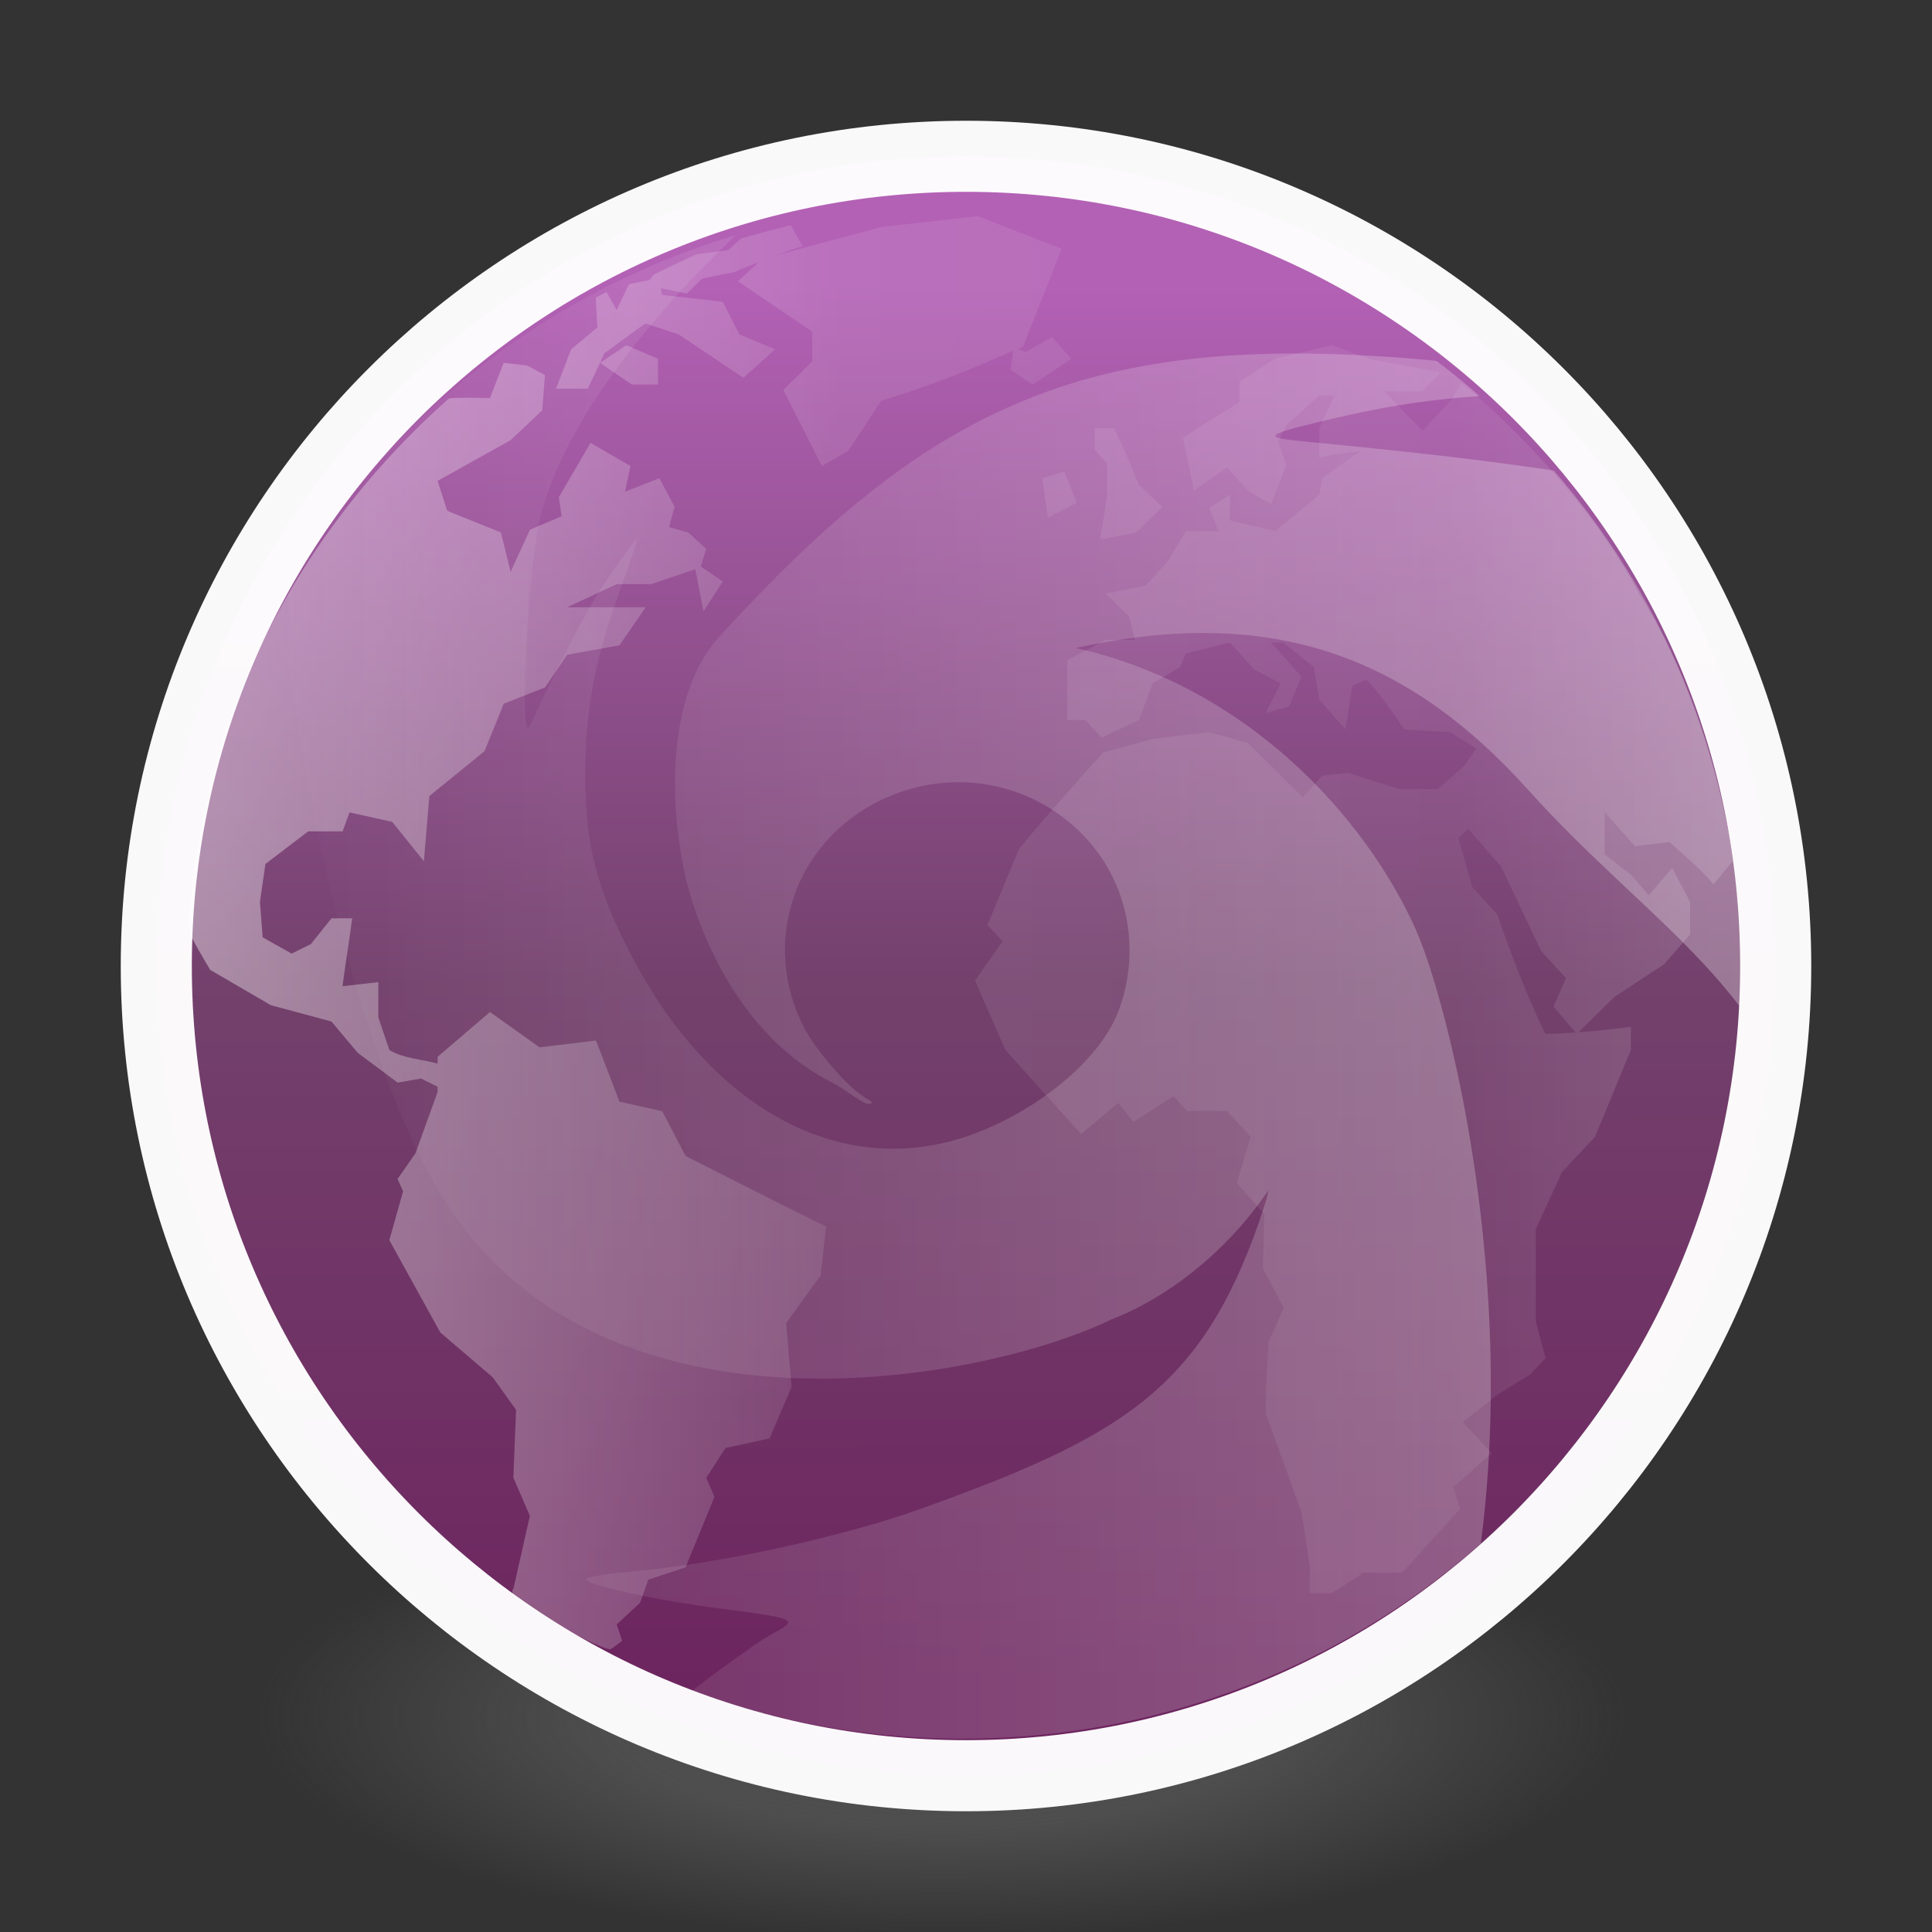 <?xml version="1.0" encoding="UTF-8" standalone="no"?>
<!-- Created with Inkscape (http://www.inkscape.org/) -->

<svg
   xmlns:dc="http://purl.org/dc/elements/1.1/"
   xmlns:cc="http://creativecommons.org/ns#"
   xmlns:rdf="http://www.w3.org/1999/02/22-rdf-syntax-ns#"
   xmlns:svg="http://www.w3.org/2000/svg"
   xmlns="http://www.w3.org/2000/svg"
   xmlns:xlink="http://www.w3.org/1999/xlink"
   xmlns:sodipodi="http://sodipodi.sourceforge.net/DTD/sodipodi-0.dtd"
   xmlns:inkscape="http://www.inkscape.org/namespaces/inkscape"
   id="svg4061"
   height="48"
   width="48"
   version="1.1"
   inkscape:version="0.92.2 (unknown)"
   sodipodi:docname="com.github.bleakgrey.transporter.svg">
  <rect width="100%" height="100%" fill="#333333" stroke="none"/>
  <sodipodi:namedview
     pagecolor="#ffffff"
     bordercolor="#666666"
     borderopacity="1"
     objecttolerance="10"
     gridtolerance="10"
     guidetolerance="10"
     inkscape:pageopacity="0"
     inkscape:pageshadow="2"
     inkscape:window-width="2264"
     inkscape:window-height="1241"
     id="namedview40"
     showgrid="false"
     inkscape:zoom="9.8333333"
     inkscape:cx="-4.4920908"
     inkscape:cy="12.831249"
     inkscape:window-x="105"
     inkscape:window-y="158"
     inkscape:window-maximized="0"
     inkscape:current-layer="svg4061" />
  <defs
     id="defs4063">
    <linearGradient
       id="linearGradient3026"
       y2="40.496"
       gradientUnits="userSpaceOnUse"
       x2="71.204"
       gradientTransform="matrix(1.617,0,0,1.617,-174.782,17.082)"
       y1="15.369"
       x1="71.204"
       spreadMethod="pad">
      <stop
         id="stop4808-4"
         stop-color="#fff"
         offset="0" />
      <stop
         id="stop4810-0"
         stop-color="#fff"
         stop-opacity=".235"
         offset=".424" />
      <stop
         id="stop4812-8"
         stop-color="#fff"
         stop-opacity=".157"
         offset=".821" />
      <stop
         id="stop4814-0"
         stop-color="#fff"
         stop-opacity=".392"
         offset="1" />
    </linearGradient>
    <radialGradient
       id="radialGradient3029"
       fx="4.459"
       fy="8.509"
       gradientUnits="userSpaceOnUse"
       cy="8.626"
       cx="15.026"
       gradientTransform="matrix(-3.4973e-8 1.885 -1.776 -5.4723e-8 39.14 -7.993)"
       r="20">
      <stop
         id="stop4170"
         stop-color="#c24251"
         offset="0" />
      <stop
         id="stop4172"
         stop-color="#c24251"
         offset=".262" />
      <stop
         id="stop4174"
         stop-color="#a63643"
         offset=".661" />
      <stop
         id="stop4176"
         stop-color="#a63643"
         offset="1" />
    </radialGradient>
    <radialGradient
       id="radialGradient3032"
       gradientUnits="userSpaceOnUse"
       cy="3.99"
       cx="23.896"
       gradientTransform="matrix(0,2.889,-3.813,0,39.613,-66.35)"
       r="20.397">
      <stop
         id="stop3244-9-33-7-0-9"
         stop-color="#fff"
         offset="0" />
      <stop
         id="stop3246-3-5-0-8-5"
         stop-color="#ddd"
         offset=".262" />
      <stop
         id="stop3248-1-7-8-8-1"
         stop-color="#abacae"
         offset=".661" />
      <stop
         id="stop3250-9-3-0-5-1"
         stop-color="#89898b"
         offset="1" />
    </radialGradient>
    <radialGradient
       id="radialGradient3035"
       gradientUnits="userSpaceOnUse"
       cy="186.17"
       cx="99.157"
       gradientTransform="matrix(0.271,0,0,0.088,-3.465,26.289)"
       r="62.769">
      <stop
         id="stop3822-2-6-3"
         stop-color="#3d3d3d"
         offset="0" />
      <stop
         id="stop3864-8-7-7"
         stop-color="#686868"
         stop-opacity=".498"
         offset=".5" />
      <stop
         id="stop3824-1-2-5"
         stop-color="#686868"
         stop-opacity="0"
         offset="1" />
    </radialGradient>
    <linearGradient
       id="linearGradient4433"
       y2="25.611"
       gradientUnits="userSpaceOnUse"
       x2="23.078"
       gradientTransform="matrix(1 0 0 1.052 0 -.905)"
       y1="13.035"
       x1="22.759">
      <stop
         id="stop6305-1-0-2"
         stop-color="#fff"
         offset="0" />
      <stop
         id="stop6307-5-0-6"
         stop-color="#fff"
         stop-opacity="0"
         offset="1" />
    </linearGradient>
    <linearGradient
       id="linearGradient4829">
      <stop
         style="stop-color:#f4fbfc;stop-opacity:1;"
         offset="0"
         id="stop4831" />
      <stop
         style="stop-color:#d6d6d6;stop-opacity:1;"
         offset="1"
         id="stop4833" />
    </linearGradient>
    <linearGradient
       inkscape:collect="always"
       xlink:href="#linearGradient3707-319-631-6"
       id="linearGradient3867"
       x1="13.78"
       y1="70.888"
       x2="13.766"
       y2="35.397"
       gradientUnits="userSpaceOnUse"
       gradientTransform="matrix(0.981,0,0,0.981,10.435,-27.7)" />
    <radialGradient
       inkscape:collect="always"
       xlink:href="#linearGradient1140"
       id="radialGradient1142-1"
       cx="233.665"
       cy="38.362"
       fx="233.665"
       fy="38.362"
       r="46.32"
       gradientTransform="matrix(0,1.023,-1.041,0,277.358,-202.262)"
       gradientUnits="userSpaceOnUse" />
    <linearGradient
       inkscape:collect="always"
       id="linearGradient1140">
      <stop
         style="stop-color:#ffffff;stop-opacity:1;"
         offset="0"
         id="stop1136" />
      <stop
         style="stop-color:#ffffff;stop-opacity:0;"
         offset="1"
         id="stop1138" />
    </linearGradient>
    <clipPath
       id="clipPath1093-6-9-2-9"
       clipPathUnits="userSpaceOnUse">
      <path
         inkscape:connector-curvature="0"
         style="opacity:1;fill:#000000;fill-opacity:1;stroke:none;stroke-width:1;stroke-miterlimit:4;stroke-dasharray:none;stroke-opacity:1"
         id="path1095-2-2-6-2"
         d="m 284.579,38.36 c 0,27.24 -21.768,49.323 -48.617,49.323 -26.851,0 -48.618,-22.083 -48.618,-49.323 0,-27.239 21.767,-49.319 48.618,-49.319 26.848,0 48.617,22.08 48.617,49.319 z" />
    </clipPath>
    <radialGradient
       r="46.32"
       fy="38.362"
       fx="233.665"
       cy="38.362"
       cx="233.665"
       gradientTransform="matrix(0,1.023,-1.041,0,288.704,-333.952)"
       gradientUnits="userSpaceOnUse"
       id="radialGradient1168"
       xlink:href="#linearGradient1140"
       inkscape:collect="always" />
    <clipPath
       id="clipPath1093-6-9-2"
       clipPathUnits="userSpaceOnUse">
      <path
         inkscape:connector-curvature="0"
         style="opacity:1;fill:#000000;fill-opacity:1;stroke:none;stroke-width:1;stroke-miterlimit:4;stroke-dasharray:none;stroke-opacity:1"
         id="path1095-2-2-6"
         d="m 284.579,38.36 c 0,27.24 -21.768,49.323 -48.617,49.323 -26.851,0 -48.618,-22.083 -48.618,-49.323 0,-27.239 21.767,-49.319 48.618,-49.319 26.848,0 48.617,22.08 48.617,49.319 z" />
    </clipPath>
    <radialGradient
       inkscape:collect="always"
       xlink:href="#linearGradient1140"
       id="radialGradient880"
       cx="233.665"
       cy="38.362"
       fx="233.665"
       fy="38.362"
       r="46.32"
       gradientTransform="matrix(1,0,0,1.065,0,-2.486)"
       gradientUnits="userSpaceOnUse" />
    <linearGradient
       id="linearGradient8838">
      <stop
         id="stop8840"
         style="stop-color:#000000;stop-opacity:1"
         offset="0" />
      <stop
         id="stop8842"
         style="stop-color:#000000;stop-opacity:0"
         offset="1" />
    </linearGradient>
    <linearGradient
       id="linearGradient2867-449-88-871-390-598-476-591-434-148-6">
      <stop
         offset="0"
         style="stop-color:#e29ffc;stop-opacity:1"
         id="stop4627-7" />
      <stop
         offset="0.262"
         style="stop-color:#ad65d6;stop-opacity:1"
         id="stop4629-5" />
      <stop
         offset="0.705"
         style="stop-color:#4c158a;stop-opacity:0.946"
         id="stop4631-3" />
      <stop
         offset="1"
         style="stop-color:#273567;stop-opacity:1"
         id="stop4633-5" />
    </linearGradient>
    <linearGradient
       id="linearGradient3707-319-631-6">
      <stop
         offset="0"
         style="stop-color:#6d255f;stop-opacity:1"
         id="stop4637-2" />
      <stop
         offset="0.5"
         style="stop-color:#73416c;stop-opacity:1"
         id="stop4639-9" />
      <stop
         offset="1"
         style="stop-color:#b361b5;stop-opacity:1"
         id="stop4641-1" />
    </linearGradient>
    <linearGradient
       inkscape:collect="always"
       xlink:href="#linearGradient1140"
       id="linearGradient2405"
       gradientUnits="userSpaceOnUse"
       gradientTransform="matrix(2.23,0,0,2.23,-173.541,15.563)"
       x1="62.2"
       y1="-12.489"
       x2="62.2"
       y2="-1.462" />
    <linearGradient
       inkscape:collect="always"
       xlink:href="#linearGradient3026"
       id="linearGradient958"
       x1="4.761"
       y1="23.25"
       x2="43.129"
       y2="23.25"
       gradientUnits="userSpaceOnUse"
       gradientTransform="translate(-0.084,-0.079)" />
    <linearGradient
       inkscape:collect="always"
       xlink:href="#linearGradient4433"
       id="linearGradient1035"
       x1="187.345"
       y1="38.362"
       x2="279.985"
       y2="38.362"
       gradientUnits="userSpaceOnUse" />
  </defs>
  <path
     style="fill:url(#radialGradient3035)"
     inkscape:connector-curvature="0"
     d="m 40.39,42.602 a 17,5.5 0 0 1 -34,0 17,5.5 0 1 1 34,0 z"
     id="path3818-0-5" />
  <path
     inkscape:connector-curvature="0"
     d="M 24,3.883 C 12.9,3.883 3.883,12.9 3.883,24 3.883,35.1 12.9,44.117 24,44.117 35.1,44.117 44.117,35.1 44.117,24 44.117,12.9 35.1,3.883 24,3.883 Z"
     style="color:#000000;opacity:1;fill:url(#linearGradient3867);fill-opacity:1.0;stroke:#ffffff;stroke-width:1.766;stroke-linecap:round;stroke-linejoin:round;stroke-miterlimit:4;stroke-dasharray:none;stroke-opacity:0.967"
     id="path2555-7-1-7" />
  <g
     style="fill:none;stroke:#000000;stroke-linecap:round;stroke-linejoin:round"
     transform="matrix(1,0,0,1,-1.002,-0.005)"
     id="g4317" />
  <path
     style="opacity:0.4;fill:url(#linearGradient958);fill-opacity:1.0;fill-rule:nonzero;stroke:none;stroke-width:0.957"
     id="path6534"
     d="M 24.288,5.371 21.892,5.641 19.257,6.349 c 0.225,-0.077 0.452,-0.162 0.685,-0.236 L 19.646,5.597 C 19.185,5.706 18.798,5.815 18.413,5.924 L 18.093,6.214 17.306,6.315 16.587,6.653 16.245,6.821 16.142,6.956 15.628,7.058 15.32,7.699 15.07,7.257 14.801,7.393 14.841,8.137 14.191,8.677 13.814,9.656 h 0.787 l 0.308,-0.641 0.103,-0.236 c 0.346,-0.241 0.674,-0.51 1.027,-0.742 l 0.822,0.27 c 0.535,0.358 1.073,0.722 1.609,1.08 L 19.257,8.677 18.367,8.306 17.956,7.496 16.45,7.328 16.416,7.159 17.066,7.294 17.443,6.923 18.264,6.754 c 0.194,-0.093 0.386,-0.16 0.582,-0.236 l -0.513,0.472 1.848,1.248 v 0.742 l -0.719,0.709 0.958,1.889 0.65,-0.371 0.822,-1.248 C 23.047,9.607 24.088,9.198 25.178,8.711 l -0.068,0.472 0.548,0.371 0.958,-0.641 -0.479,-0.54 -0.65,0.371 -0.205,-0.067 c 0.047,-0.021 0.09,-0.046 0.137,-0.067 l 0.958,-2.429 z M 14.91,9.015 15.697,9.554 H 16.347 V 8.913 L 15.56,8.576 Z M 33.085,8.576 31.682,8.913 30.792,9.487 v 0.506 l -1.403,0.877 0.274,1.316 0.822,-0.574 0.513,0.574 0.582,0.337 0.377,-0.978 -0.205,-0.574 0.205,-0.405 0.822,-0.742 h 0.377 l -0.377,0.81 v 0.742 c 0.339,-0.091 0.68,-0.126 1.027,-0.169 l -0.958,0.675 -0.068,0.405 -1.095,0.911 -1.13,-0.27 V 12.287 l -0.513,0.337 0.24,0.574 h -0.822 l -0.445,0.742 -0.548,0.607 -0.993,0.202 0.582,0.574 0.137,0.574 h -0.719 l -0.958,0.506 v 1.485 h 0.445 l 0.411,0.439 0.924,-0.439 0.342,-0.911 0.685,-0.405 0.137,-0.337 1.095,-0.27 0.616,0.675 0.65,0.337 -0.377,0.742 0.582,-0.169 0.308,-0.742 -0.753,-0.843 h 0.308 l 0.753,0.607 0.137,0.81 0.65,0.742 0.171,-1.08 0.342,-0.169 c 0.364,0.373 0.652,0.829 0.958,1.248 l 1.13,0.067 0.65,0.405 -0.308,0.439 -0.65,0.574 h -0.958 l -1.266,-0.405 -0.65,0.067 -0.479,0.54 -1.369,-1.35 -0.958,-0.27 -1.403,0.169 -1.232,0.337 c -0.703,0.786 -1.423,1.58 -2.088,2.396 l -0.787,1.889 0.377,0.405 -0.685,0.978 0.753,1.721 c 0.627,0.699 1.257,1.393 1.883,2.092 l 0.924,-0.776 0.377,0.472 0.993,-0.641 0.342,0.371 h 0.993 l 0.582,0.641 -0.342,1.147 0.685,0.776 -0.034,1.35 0.513,0.978 -0.377,0.843 c -0.037,0.605 -0.068,1.183 -0.068,1.788 0.302,0.82 0.605,1.637 0.89,2.463 l 0.205,1.316 v 0.675 h 0.548 l 0.787,-0.506 h 0.958 l 1.438,-1.586 -0.171,-0.54 0.958,-0.843 -0.719,-0.776 0.856,-0.675 0.822,-0.506 0.377,-0.405 -0.24,-0.911 v -2.294 l 0.65,-1.417 0.822,-0.877 0.89,-2.159 v -0.574 c -0.443,0.055 -0.867,0.105 -1.301,0.135 l 0.89,-0.877 1.232,-0.81 0.65,-0.742 v -0.81 c -0.147,-0.274 -0.296,-0.569 -0.445,-0.843 l -0.582,0.675 -0.445,-0.506 -0.65,-0.506 v -1.046 l 0.753,0.843 0.856,-0.101 c 0.386,0.345 0.757,0.653 1.095,1.046 l 0.478,-0.573 C 42.987,20.538 42.262,17.132 40.728,14.766 39.26,11.934 36.352,9.514 36.303,9.521 L 36.098,9.892 35.345,10.701 34.386,9.723 h 0.958 L 35.79,9.251 34.01,8.913 Z M 12.514,9.015 12.171,9.892 c 0,0 -0.867,-0.028 -1.02,0.01 -2.052,1.817 -6.055,6.104 -6.474,13.185 0.036,0.169 0.546,1.01 0.546,1.01 l 1.506,0.877 1.506,0.405 0.65,0.776 0.993,0.742 0.582,-0.101 0.411,0.202 v 0.135 l -0.548,1.518 -0.445,0.641 0.137,0.304 -0.342,1.215 1.266,2.294 1.301,1.113 0.582,0.81 -0.068,1.687 0.411,0.945 -0.411,1.822 c 0,0 -0.055,-0.015 0,0.169 0.055,0.184 2.288,1.42 2.43,1.316 0.142,-0.106 0.274,-0.202 0.274,-0.202 l -0.137,-0.405 0.582,-0.54 0.205,-0.574 0.924,-0.304 0.719,-1.754 -0.205,-0.472 0.479,-0.742 1.095,-0.236 0.548,-1.282 -0.137,-1.586 0.856,-1.181 0.137,-1.215 c -1.174,-0.574 -2.326,-1.164 -3.491,-1.755 l -0.582,-1.113 -1.061,-0.236 -0.582,-1.518 -1.403,0.169 -1.232,-0.877 -1.301,1.113 v 0.169 c -0.39,-0.111 -0.851,-0.127 -1.198,-0.338 l -0.274,-0.81 v -0.877 l -0.89,0.101 c 0.072,-0.559 0.167,-1.128 0.24,-1.687 h -0.513 l -0.513,0.641 -0.479,0.236 -0.719,-0.405 -0.068,-0.877 0.137,-0.945 1.061,-0.81 h 0.856 l 0.171,-0.472 1.061,0.236 0.787,0.978 0.137,-1.62 1.369,-1.113 0.479,-1.181 1.027,-0.405 0.548,-0.81 1.301,-0.236 0.65,-0.945 h -1.951 l 1.232,-0.574 h 0.856 l 1.095,-0.371 0.205,1.046 0.479,-0.742 -0.548,-0.371 0.137,-0.439 -0.445,-0.405 -0.479,-0.135 0.137,-0.506 -0.377,-0.709 -0.856,0.337 0.137,-0.641 -0.993,-0.574 -0.787,1.35 0.068,0.472 -0.787,0.337 -0.479,1.046 -0.24,-0.978 -1.335,-0.54 -0.24,-0.742 1.814,-1.012 0.787,-0.742 0.068,-0.877 -0.445,-0.236 -0.582,-0.067 -1.2e-5,-10e-7 z m 14.684,1.62 v 0.54 l 0.308,0.337 v 0.81 l -0.171,1.08 0.89,-0.169 0.65,-0.641 -0.582,-0.54 c -0.189,-0.495 -0.38,-0.942 -0.616,-1.417 z m -0.753,1.08 -0.548,0.169 0.137,0.978 0.719,-0.371 z m 10.029,8.874 0.822,0.945 0.993,2.092 0.616,0.675 -0.308,0.709 0.548,0.641 c -0.251,0.016 -0.495,0.034 -0.753,0.034 -0.469,-0.972 -0.841,-1.952 -1.198,-2.969 l -0.616,-0.675 -0.342,-1.215 0.24,-0.236 v -4e-6 z"
     inkscape:connector-curvature="0"
     sodipodi:nodetypes="cccccccccccccccccccccccccccccccccccccccccccccccccccccccccccccccccccccccccccccccccccccccccccccccccccccccccccccccccccccccccccccccccccccccccccccccccccccccccccccccccccccccccccccccccccccccccccccccccccccccccccccccccccccccccccccccccccccccccccccccccccccccccccccccccccccccccccccccccccccccccccccccccccccccccccccccccc" />
  <g
     clip-path="url(#clipPath1093-6-9-2)"
     style="opacity:0.295;fill:url(#linearGradient1035);fill-opacity:1;stroke:none;stroke-width:2.453;stroke-opacity:1"
     transform="matrix(-0.398,0,0,-0.387,117.822,38.955)"
     id="g1048-9-0">
    <path
       style="fill:url(#linearGradient1035);fill-opacity:1;stroke:none;stroke-width:2.453;stroke-linecap:round;stroke-linejoin:round;stroke-opacity:1;paint-order:stroke fill markers"
       d="m 182.903,25.861 c 2.27,11.278 10.092,15.347 17.73,24.08 7.864,8.992 16.484,11.774 28.254,9.117 -10.762,-2.47 -18.137,-10.938 -21.241,-18.099 -2.702,-6.234 -10.453,-38.881 3.034,-60.71 h 37.487 26 c -10.878,0.818 -15.694,8.066 -24.876,14.536 -2.355,1.867 -4.69,1.757 1.61,2.583 4.452,0.583 9.075,1.654 8.495,1.967 -0.231,0.125 -1.497,0.323 -2.813,0.44 -5.314,0.473 -13.128,2.213 -17.983,4.006 -12.393,4.575 -17.472,7.595 -21.129,18.345 -0.388,1.141 -0.651,2.075 -0.585,2.075 2.713,-4.115 6.542,-6.984 9.76,-8.241 8,-4 31.536,-8.53 41.536,7.47 5.3,8.48 11.756,31.372 11.803,64.964 0,0 -0.933,3.298 -3.47,4.512 -1.543,0.738 -4.265,0.738 -4.265,0.738 -10.801,0 -31.821,-0.058 -31.751,-0.128 9.229,-6.308 20.171,-17.772 21.935,-26.653 0.732,-3.929 1.162,-14.145 0.538,-12.802 -2.606,5.613 -3.713,7.749 -5.013,9.675 -0.849,1.258 -1.598,2.287 -1.666,2.287 -0.067,0 0.401,-1.467 1.041,-3.261 1.572,-4.406 2.187,-7.8 2.172,-11.99 -0.015,-4.295 -0.7,-7.078 -2.758,-11.214 -5.007,-10.061 -13.151,-14.63 -21.097,-11.838 -4.27,1.501 -8.234,4.853 -9.402,7.95 -1.336,3.545 -0.798,7.54 1.411,10.467 3.15,4.174 8.661,5.482 13.356,3.171 5.458,-2.687 7.587,-9.211 4.792,-14.684 -0.678,-1.328 -2.713,-3.848 -3.878,-4.488 -0.34,-0.187 -0.423,-0.332 -0.193,-0.337 0.375,-0.121 1.338,0.83 2.479,1.43 4.146,2.179 7.399,6.831 8.96,12.815 1.265,5.62 1.072,12.496 -2.228,15.943 -13.278,14.951 -23.21,19.506 -44.179,17.547 -3.001,-0.295 -10.519,-1.598 -10.791,-1.871 -0.064,-0.064 2.074,-0.191 4.751,-0.283 4.924,-0.168 8.17,-0.615 12.792,-1.762 3.521,-0.874 3.687,-1.035 1.313,-1.279 -8.388,-0.862 -39.217,-3.6 -35.894,-10.992 l 0.027,-1.161 v -33 l -0.133,-27.109 c 2.133,18.109 3.321,21.352 4.07,25.787 z"
       id="path927-3-1-2"
       inkscape:connector-curvature="0"
       sodipodi:nodetypes="cscsccccsccscccscssccscsscssssssccscccsssssccccc" />
  </g>
  <g
     clip-path="url(#clipPath1093-6-9-2-9)"
     style="opacity:0.692;fill:url(#radialGradient1142-1);fill-opacity:1;stroke:none;stroke-width:2.453;stroke-opacity:1"
     transform="matrix(0,0.412,-0.403,0,-53.679,-80.227)"
     id="g1048-9-0-0">
    <path
       style="fill:url(#radialGradient1168);fill-opacity:1;stroke:none;stroke-width:2.453;stroke-linecap:round;stroke-linejoin:round;stroke-opacity:1;paint-order:stroke fill markers"
       d="m 194.248,-105.828 c 2.27,11.278 10.092,15.347 17.73,24.08 7.864,8.992 16.484,11.774 28.254,9.117 -10.762,-2.47 -18.137,-10.938 -21.241,-18.099 -2.702,-6.234 -10.453,-38.881 3.034,-60.71 h 37.487 26 c -10.878,0.818 -15.694,8.066 -24.876,14.536 -2.355,1.867 -4.69,1.757 1.61,2.583 4.452,0.583 9.075,1.654 8.495,1.967 -0.231,0.125 -1.497,0.323 -2.813,0.44 -5.314,0.473 -13.128,2.213 -17.983,4.006 -12.393,4.575 -17.472,7.595 -21.129,18.345 -0.388,1.141 -0.651,2.075 -0.585,2.075 2.713,-4.115 6.542,-6.984 9.76,-8.241 8,-4 31.536,-8.53 41.536,7.47 5.3,8.48 11.756,31.372 11.803,64.964 0,0 -0.933,3.298 -3.47,4.512 -1.543,0.738 -4.265,0.738 -4.265,0.738 -10.801,0 -31.821,-0.058 -31.751,-0.128 9.229,-6.308 20.171,-17.772 21.935,-26.653 0.732,-3.929 1.162,-14.145 0.538,-12.802 -2.606,5.613 -3.713,7.749 -5.013,9.675 -0.849,1.258 -1.598,2.287 -1.666,2.287 -0.067,0 0.401,-1.467 1.041,-3.261 1.572,-4.406 2.187,-7.8 2.172,-11.99 -0.015,-4.295 -0.7,-7.078 -2.758,-11.214 -5.007,-10.061 -13.151,-14.63 -21.097,-11.838 -4.27,1.501 -8.234,4.853 -9.402,7.95 -1.336,3.545 -0.798,7.54 1.411,10.467 3.15,4.174 8.661,5.482 13.356,3.171 5.458,-2.687 7.587,-9.211 4.792,-14.684 -0.678,-1.328 -2.713,-3.848 -3.878,-4.488 -0.34,-0.187 -0.423,-0.332 -0.193,-0.337 0.375,-0.121 1.338,0.83 2.479,1.43 4.146,2.179 7.399,6.831 8.96,12.815 1.265,5.62 1.072,12.496 -2.228,15.943 -13.278,14.951 -23.21,19.506 -44.179,17.547 -3.001,-0.295 -10.519,-1.598 -10.791,-1.871 -0.064,-0.064 2.074,-0.191 4.751,-0.283 4.924,-0.168 8.17,-0.615 12.792,-1.762 3.521,-0.874 3.687,-1.035 1.313,-1.279 -8.388,-0.862 -39.217,-3.6 -35.894,-10.992 l 0.027,-1.161 v -33 l -0.133,-27.109 c 2.133,18.109 3.321,21.352 4.07,25.787 z"
       id="path927-3-1-2-2"
       inkscape:connector-curvature="0"
       sodipodi:nodetypes="cscsccccsccscccscssccscsscssssssccscccsssssccccc" />
  </g>
</svg>
